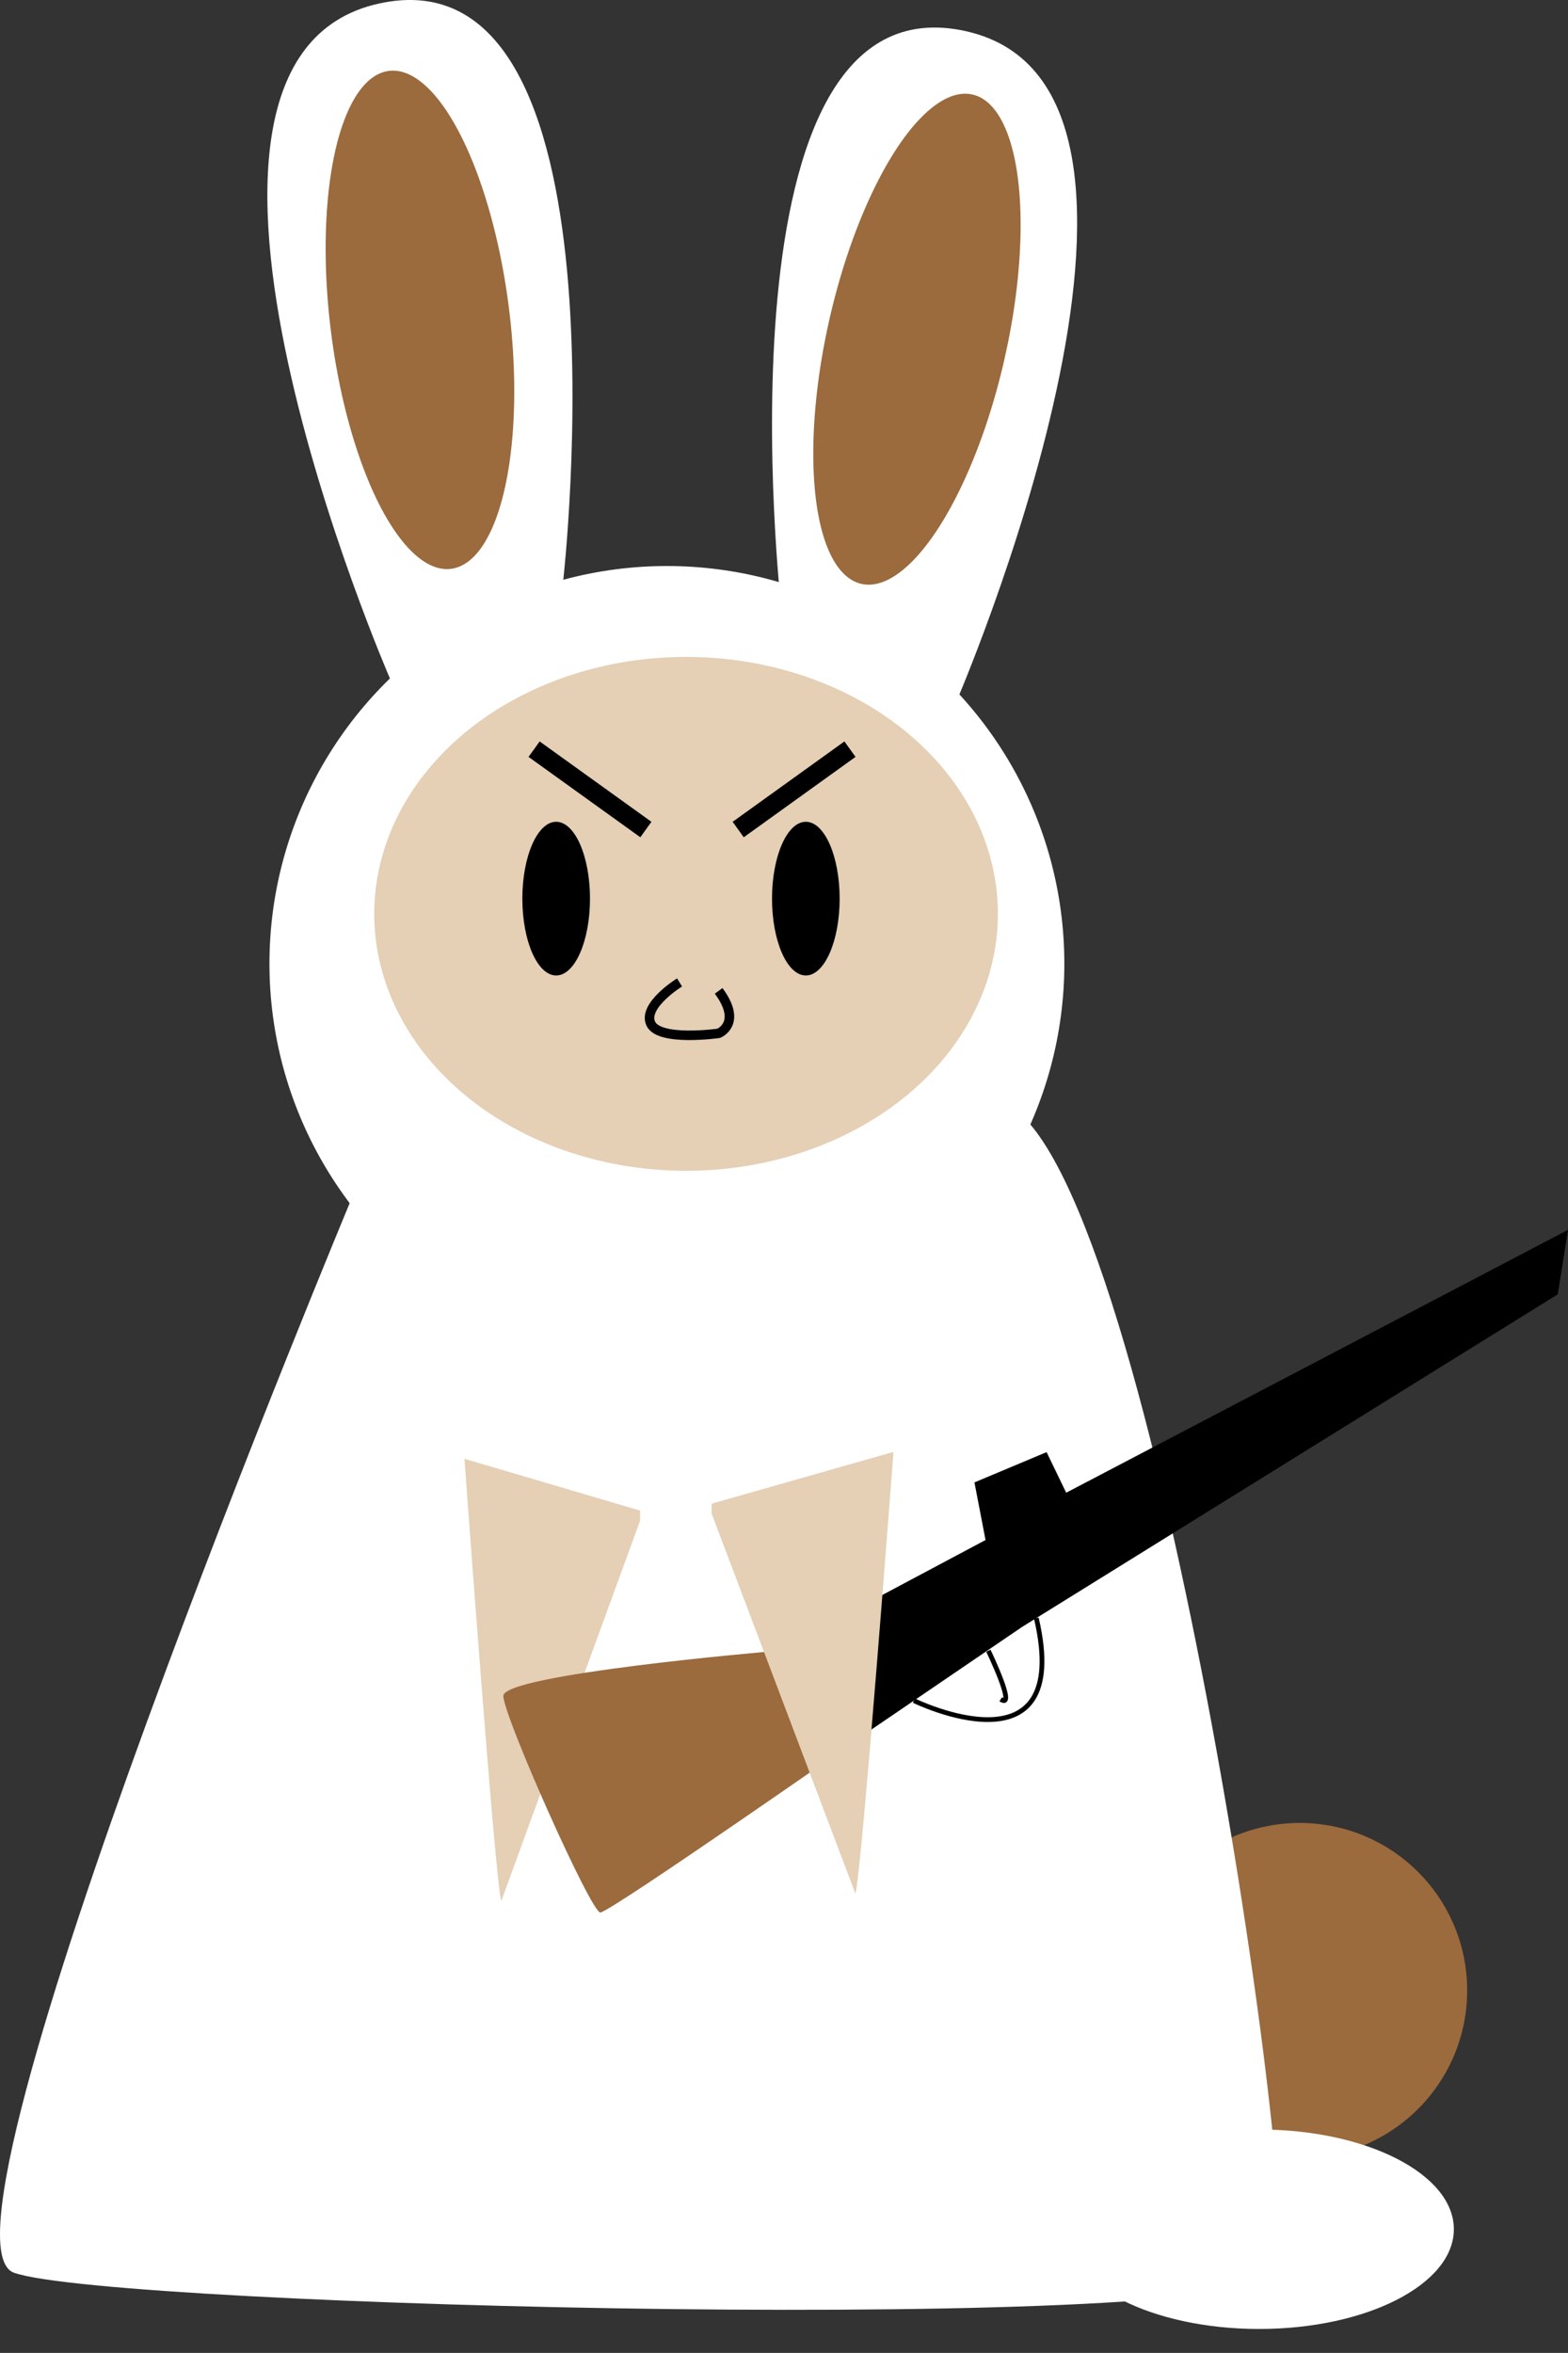 <?xml version="1.0" encoding="UTF-8"?>
<svg id="Layer_2" data-name="Layer 2" xmlns="http://www.w3.org/2000/svg" viewBox="0 0 329.66 494.47">
  <rect x="0" y="0" width="329.66" height="494.47" fill="#333333" stroke="none"/>
  <defs>
    <style>
      .cls-1 {
        fill: #9b6a3d;
      }

      .cls-1, .cls-2, .cls-3, .cls-4, .cls-5, .cls-6, .cls-7 {
        stroke-width: 0px;
      }

      .cls-8 {
        stroke-width: 4px;
      }

      .cls-8, .cls-9, .cls-3, .cls-10 {
        fill: none;
      }

      .cls-8, .cls-9, .cls-10 {
        stroke: #000;
        stroke-miterlimit: 10;
      }

      .cls-4 {
        fill: #f4d7a4;
      }

      .cls-5 {
        fill: #fff;
      }

      .cls-10 {
        stroke-width: 2px;
      }

      .cls-6 {
        fill: #e5cfb5;
      }

      .cls-7 {
        fill: #d6c8d5;
      }
    </style>
  </defs>
  <g id="Layer_2-2" data-name="Layer 2">
    <g>
      <ellipse class="cls-7" cx="144.96" cy="203.48" rx="65.99" ry="64.39"/>
      <ellipse class="cls-4" cx="147.97" cy="276.6" rx="62.97" ry="64.58"/>
      <circle class="cls-1" cx="273.26" cy="418.3" r="35.2"/>
      <line class="cls-3" x1="15.96" y1="494.47" x2="284.69" y2="485.3"/>
      <circle class="cls-5" cx="140.21" cy="202.51" r="83.56"/>
      <line class="cls-3" x1="168.21" y1="218.39" x2="284.69" y2="485.3"/>
      <path class="cls-5" d="m118.43,121.82S133.47-11.29,79.56.77s2.42,141.81,2.42,141.81l36.45-20.76Z"/>
      <path class="cls-5" d="m164.24,127.61S149.2-5.51,203.11,6.56c53.91,12.07-2.42,141.81-2.42,141.81l-36.45-20.76Z"/>
      <path class="cls-5" d="m74.19,251.23S-17.37,470.33,2.94,477.62s260.31,13.1,265.65,0-28.16-242.52-59.54-246.37c-31.38-3.85-134.86,19.97-134.86,19.97Z"/>
      <path class="cls-5" d="m264.72,489.44c-22.61,0-40.94-9.38-40.94-20.96s18.33-20.96,40.94-20.96c22.61,0,40.94,9.38,40.94,20.96,0,11.58-18.33,20.96-40.94,20.96Z"/>
      <ellipse class="cls-1" cx="88.29" cy="67.22" rx="18.87" ry="52.73" transform="translate(-7.63 11.43) rotate(-7.1)"/>
      <ellipse class="cls-1" cx="192.79" cy="71.29" rx="52.73" ry="18.87" transform="translate(80.55 243.49) rotate(-77.2)"/>
      <path class="cls-2" d="m169.42,182.03c0,8.92-3.18,16.15-7.11,16.15-3.93,0-7.11-7.23-7.11-16.15,0-8.92,3.18-16.15,7.11-16.15s7.11,7.23,7.11,16.15Z"/>
      <ellipse class="cls-6" cx="144.24" cy="192.05" rx="65.56" ry="54"/>
      <ellipse class="cls-2" cx="169.42" cy="188.85" rx="7.11" ry="16.15"/>
      <ellipse class="cls-2" cx="116.93" cy="188.85" rx="7.11" ry="16.15"/>
      <line class="cls-8" x1="178.7" y1="157.44" x2="155.2" y2="174.33"/>
      <line class="cls-8" x1="112.29" y1="157.44" x2="135.79" y2="174.33"/>
      <path class="cls-10" d="m142.87,206.46s-7.83,4.84-6.05,8.66,14.27,2.04,14.27,2.04c0,0,5.1-2.04,0-8.92"/>
      <polygon class="cls-2" points="166.95 345.06 207.2 323.64 204.87 311.53 220.04 305.17 224.16 313.7 321.07 262.96 329.66 258.47 327.5 272.01 220.9 338.17 214.92 341.88 179.45 366.03 166.95 345.06"/>
      <path class="cls-6" d="m134.57,317.46l-36.92-10.89s6.44,88.77,7.73,92.96l29.2-79.98v-2.09Z"/>
      <path class="cls-1" d="m161.92,347.06s-56.29,4.8-56.1,9.38,18.43,45.48,20.39,45.48,55.07-37.07,55.07-37.07l-19.36-17.79Z"/>
      <path class="cls-6" d="m149.62,316l38.22-10.87s-6.67,88.63-8,92.81l-30.22-79.85v-2.09Z"/>
      <path class="cls-9" d="m210.39,357.11c3.44,2.29-2.59-10.2-2.59-10.2"/>
      <path class="cls-9" d="m192.14,357.39s33.61,16.42,25.74-17.34"/>
    </g>
  </g>
</svg>